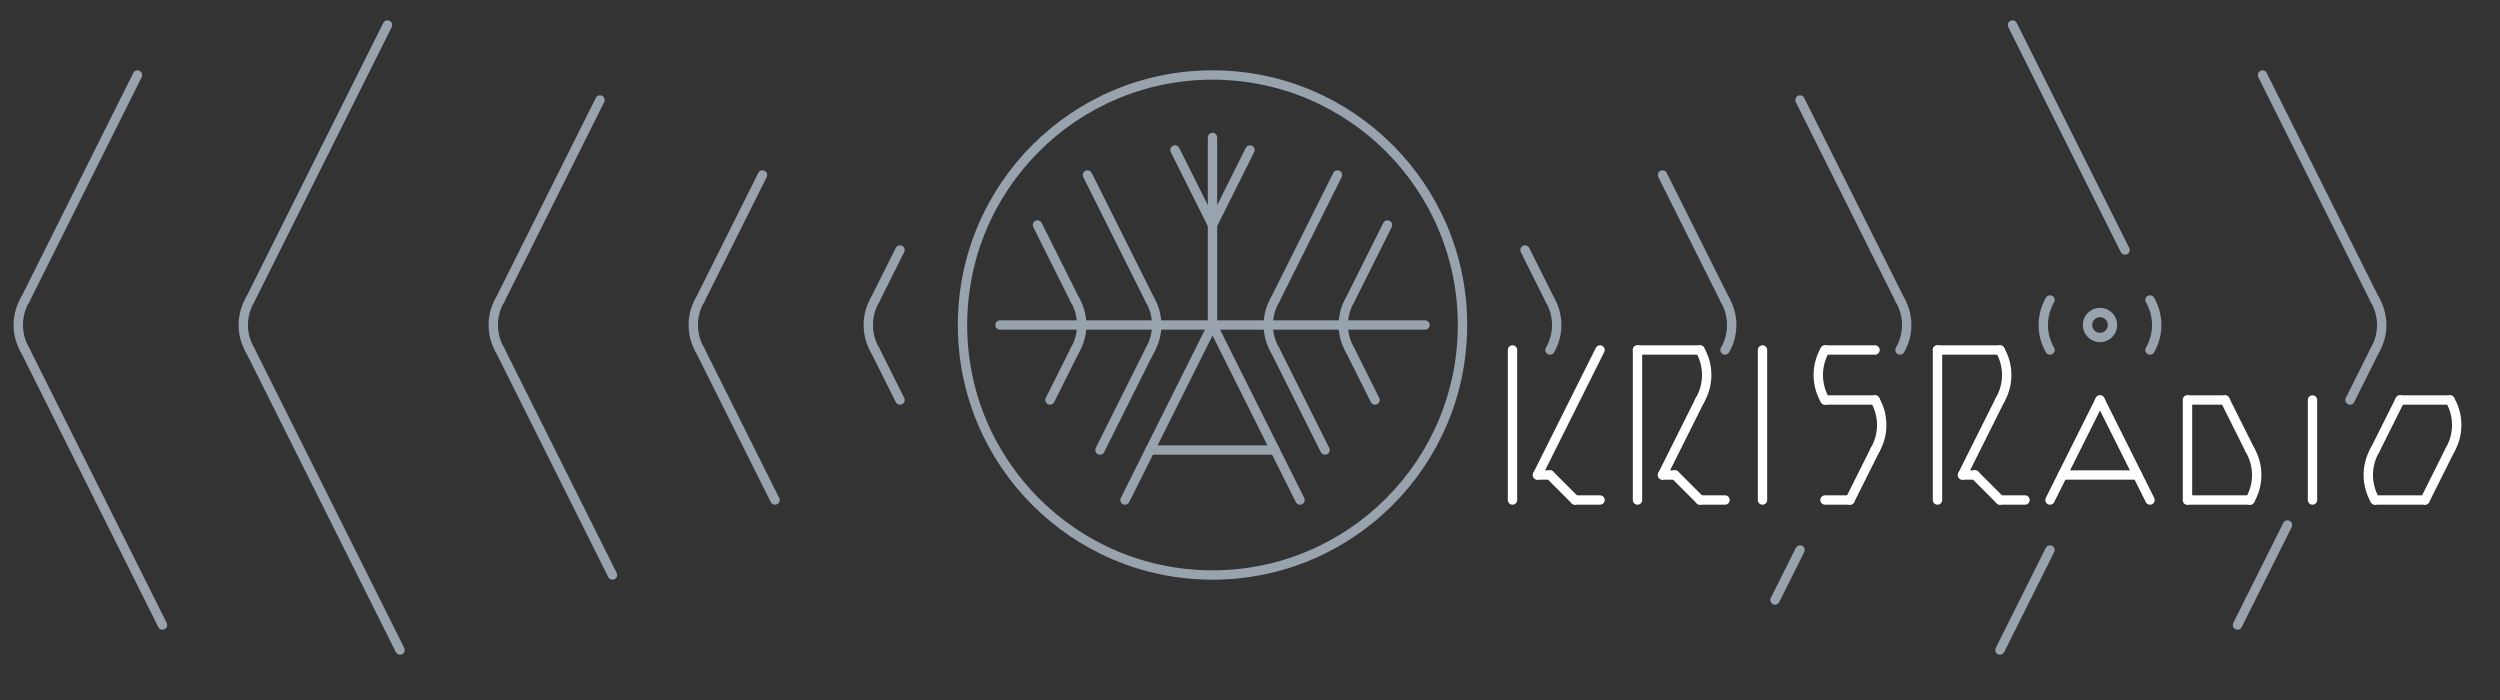 <svg height="224" width="800" xmlns="http://www.w3.org/2000/svg">
    <rect width="100%" height="100%" style="fill:#333333;stroke:none;opacity:1;fill-opacity:1"/>
    <style>line, path, circle,rect,polygon {
          stroke: #98a3ad;
          stroke-width: 3;
          stroke-opacity: 1;
          fill-opacity: 0;
          stroke-linecap: round;
          stroke-linejoin: miter;
        }
        
        .text {
            stroke: white;
        }
        
    </style>
    <defs>
        <marker id="arrow" markerHeight="7" markerWidth="7" orient="auto-start-reverse" refX="4" refY="2" viewBox="-2 -2 8 8">
            <polygon points="0,0 0,4 4,2 0,0"></polygon>
        </marker>
        <marker id="diamond" markerHeight="7" markerWidth="7" orient="auto-start-reverse" refX="4" refY="2" viewBox="-2 -2 8 8">
            <polygon points="0,2 2,0 4,2 2,4 0,2"></polygon>
        </marker>
        <marker id="circle" markerHeight="7" markerWidth="7" orient="auto-start-reverse" refX="4" refY="4" viewBox="0 0 8 8">
            <circle class="filled" cx="4" cy="4" r="2"></circle>
        </marker>
        <marker id="open_circle" markerHeight="7" markerWidth="7" orient="auto-start-reverse" refX="4" refY="4" viewBox="0 0 8 8">
            <circle class="bg_filled" cx="4" cy="4" r="2"></circle>
        </marker>
        <marker id="big_open_circle" markerHeight="7" markerWidth="7" orient="auto-start-reverse" refX="4" refY="4" viewBox="0 0 8 8">
            <circle class="bg_filled" cx="4" cy="4" r="3"></circle>
        </marker>
    </defs>
    <circle class="nofill " cx="388" cy="104" r="80"></circle>
    <circle class="nofill " cx="672" cy="104" r="4"></circle>
    <line class="solid " x1="644" x2="680" y1="8" y2="80"></line>
    <path class="nofill " d="M 656,96 A 16,16 0,0,0 656,112"></path>
    <line class="text " x1="564" x2="564" y1="112" y2="160"></line>
    <line class="text " x1="484" x2="484" y1="112" y2="160"></line>
    <path class="nofill " d="M 688,96 A 16,16 0,0,1 688,112"></path>
    <line class="text " x1="740" x2="740" y1="128" y2="160"></line>
    <line class="solid " x1="576" x2="568" y1="176" y2="192"></line>
    <line class="solid " x1="656" x2="640" y1="176" y2="208"></line>
    <g>
        <line class="solid" x1="124" x2="104" y1="8" y2="48"></line>
        <line class="solid" x1="104" x2="80" y1="48" y2="96"></line>
        <path class="nofill" d="M 80,96 A 16,16 0,0,0 80,112"></path>
        <line class="solid" x1="80" x2="128" y1="112" y2="208"></line>
    </g>
    <g>
        <line class="solid" x1="44" x2="8" y1="24" y2="96"></line>
        <path class="nofill" d="M 8,96 A 16,16 0,0,0 8,112"></path>
        <line class="solid" x1="8" x2="32" y1="112" y2="160"></line>
        <line class="solid" x1="32" x2="52" y1="160" y2="200"></line>
    </g>
    <g>
        <line class="solid" x1="388" x2="388" y1="44" y2="104"></line>
        <line class="solid" x1="376" x2="388" y1="48" y2="72"></line>
        <line class="solid" x1="400" x2="388" y1="48" y2="72"></line>
        <line class="solid" x1="320" x2="456" y1="104" y2="104"></line>
        <line class="solid" x1="388" x2="368" y1="104" y2="144"></line>
        <line class="solid" x1="388" x2="408" y1="104" y2="144"></line>
        <line class="solid" x1="368" x2="408" y1="144" y2="144"></line>
        <line class="solid" x1="368" x2="360" y1="144" y2="160"></line>
        <line class="solid" x1="408" x2="416" y1="144" y2="160"></line>
    </g>
    <g>
        <line class="solid" x1="348" x2="368" y1="56" y2="96"></line>
        <path class="nofill" d="M 368,96 A 16,16 0,0,1 368,112"></path>
        <line class="solid" x1="368" x2="352" y1="112" y2="144"></line>
    </g>
    <g>
        <line class="solid" x1="428" x2="408" y1="56" y2="96"></line>
        <path class="nofill" d="M 408,96 A 16,16 0,0,0 408,112"></path>
        <line class="solid" x1="408" x2="424" y1="112" y2="144"></line>
    </g>
    <g>
        <line class="solid" x1="332" x2="344" y1="72" y2="96"></line>
        <path class="nofill" d="M 344,96 A 16,16 0,0,1 344,112"></path>
        <line class="solid" x1="344" x2="336" y1="112" y2="128"></line>
    </g>
    <g>
        <line class="solid" x1="444" x2="432" y1="72" y2="96"></line>
        <path class="nofill" d="M 432,96 A 16,16 0,0,0 432,112"></path>
        <line class="solid" x1="432" x2="440" y1="112" y2="128"></line>
    </g>
    <g>
        <line class="solid" x1="724" x2="760" y1="24" y2="96"></line>
        <path class="nofill" d="M 760,96 A 16,16 0,0,1 760,112"></path>
        <line class="solid" x1="760" x2="752" y1="112" y2="128"></line>
    </g>
    <g>
        <line class="text" x1="768" x2="784" y1="128" y2="128"></line>
        <line class="text" x1="768" x2="760" y1="128" y2="144"></line>
        <path class="text" d="M 784,128 A 16,16 0,0,1 784,144"></path>
        <path class="text" d="M 760,144 A 16,16 0,0,0 760,160"></path>
        <line class="text" x1="760" x2="776" y1="160" y2="160"></line>
        <line class="text" x1="784" x2="776" y1="144" y2="160"></line>
    </g>
    <g>
        <line class="solid" x1="192" x2="168" y1="32" y2="80"></line>
        <line class="solid" x1="168" x2="160" y1="80" y2="96"></line>
        <path class="nofill" d="M 160,96 A 16,16 0,0,0 160,112"></path>
        <line class="solid" x1="160" x2="196" y1="112" y2="184"></line>
    </g>
    <g>
        <line class="solid" x1="576" x2="600" y1="32" y2="80"></line>
        <line class="solid" x1="600" x2="608" y1="80" y2="96"></line>
        <path class="nofill" d="M 608,96 A 16,16 0,0,1 608,112"></path>
    </g>
    <g>
        <line class="text" x1="584" x2="600" y1="112" y2="112"></line>
        <path class="text" d="M 584,112 A 16,16 0,0,0 584,128"></path>
        <line class="text" x1="584" x2="600" y1="128" y2="128"></line>
        <path class="text" d="M 600,128 A 16,16 0,0,1 600,144"></path>
        <line class="text" x1="584" x2="592" y1="160" y2="160"></line>
        <line class="text" x1="600" x2="592" y1="144" y2="160"></line>
    </g>
    <g>
        <line class="text" x1="620" x2="640" y1="112" y2="112"></line>
        <line class="text" x1="620" x2="620" y1="112" y2="160"></line>
        <path class="text" d="M 640,112 A 16,16 0,0,1 640,128"></path>
        <line class="text" x1="640" x2="628" y1="128" y2="152"></line>
        <line class="text" x1="628" x2="632" y1="152" y2="152"></line>
        <line class="text" x1="632" x2="640" y1="152" y2="160"></line>
        <line class="text" x1="640" x2="648" y1="160" y2="160"></line>
    </g>
    <g>
        <line class="solid" x1="244" x2="224" y1="56" y2="96"></line>
        <path class="nofill" d="M 224,96 A 16,16 0,0,0 224,112"></path>
        <line class="solid" x1="224" x2="248" y1="112" y2="160"></line>
    </g>
    <g>
        <line class="solid" x1="532" x2="552" y1="56" y2="96"></line>
        <path class="nofill" d="M 552,96 A 16,16 0,0,1 552,112"></path>
    </g>
    <g>
        <line class="text" x1="524" x2="544" y1="112" y2="112"></line>
        <line class="text" x1="524" x2="524" y1="112" y2="160"></line>
        <path class="text" d="M 544,112 A 16,16 0,0,1 544,128"></path>
        <line class="text" x1="544" x2="532" y1="128" y2="152"></line>
        <line class="text" x1="532" x2="536" y1="152" y2="152"></line>
        <line class="text" x1="536" x2="544" y1="152" y2="160"></line>
        <line class="text" x1="544" x2="552" y1="160" y2="160"></line>
    </g>
    <g>
        <line class="solid" x1="288" x2="280" y1="80" y2="96"></line>
        <path class="nofill" d="M 280,96 A 16,16 0,0,0 280,112"></path>
        <line class="solid" x1="280" x2="288" y1="112" y2="128"></line>
    </g>
    <g>
        <line class="solid" x1="488" x2="496" y1="80" y2="96"></line>
        <path class="nofill" d="M 496,96 A 16,16 0,0,1 496,112"></path>
    </g>
    <g>
        <line class="text" x1="512" x2="492" y1="112" y2="152"></line>
        <line class="text" x1="492" x2="496" y1="152" y2="152"></line>
        <line class="text" x1="496" x2="504" y1="152" y2="160"></line>
        <line class="text" x1="504" x2="512" y1="160" y2="160"></line>
    </g>
    <g>
        <line class="text" x1="700" x2="712" y1="128" y2="128"></line>
        <line class="text" x1="700" x2="700" y1="128" y2="160"></line>
        <line class="text" x1="712" x2="720" y1="128" y2="144"></line>
        <line class="text" x1="700" x2="720" y1="160" y2="160"></line>
        <path class="text" d="M 720,144 A 16,16 0,0,1 720,160"></path>
    </g>
    <g>
        <line class="solid" x1="732" x2="720" y1="168" y2="192"></line>
        <line class="solid" x1="720" x2="716" y1="192" y2="200"></line>
    </g>
    <g>
        <line class="text" x1="672" x2="656" y1="128" y2="160"></line>
        <line class="text" x1="672" x2="688" y1="128" y2="160"></line>
        <line class="text" x1="660" x2="684" y1="152" y2="152"></line>
    </g>
</svg>